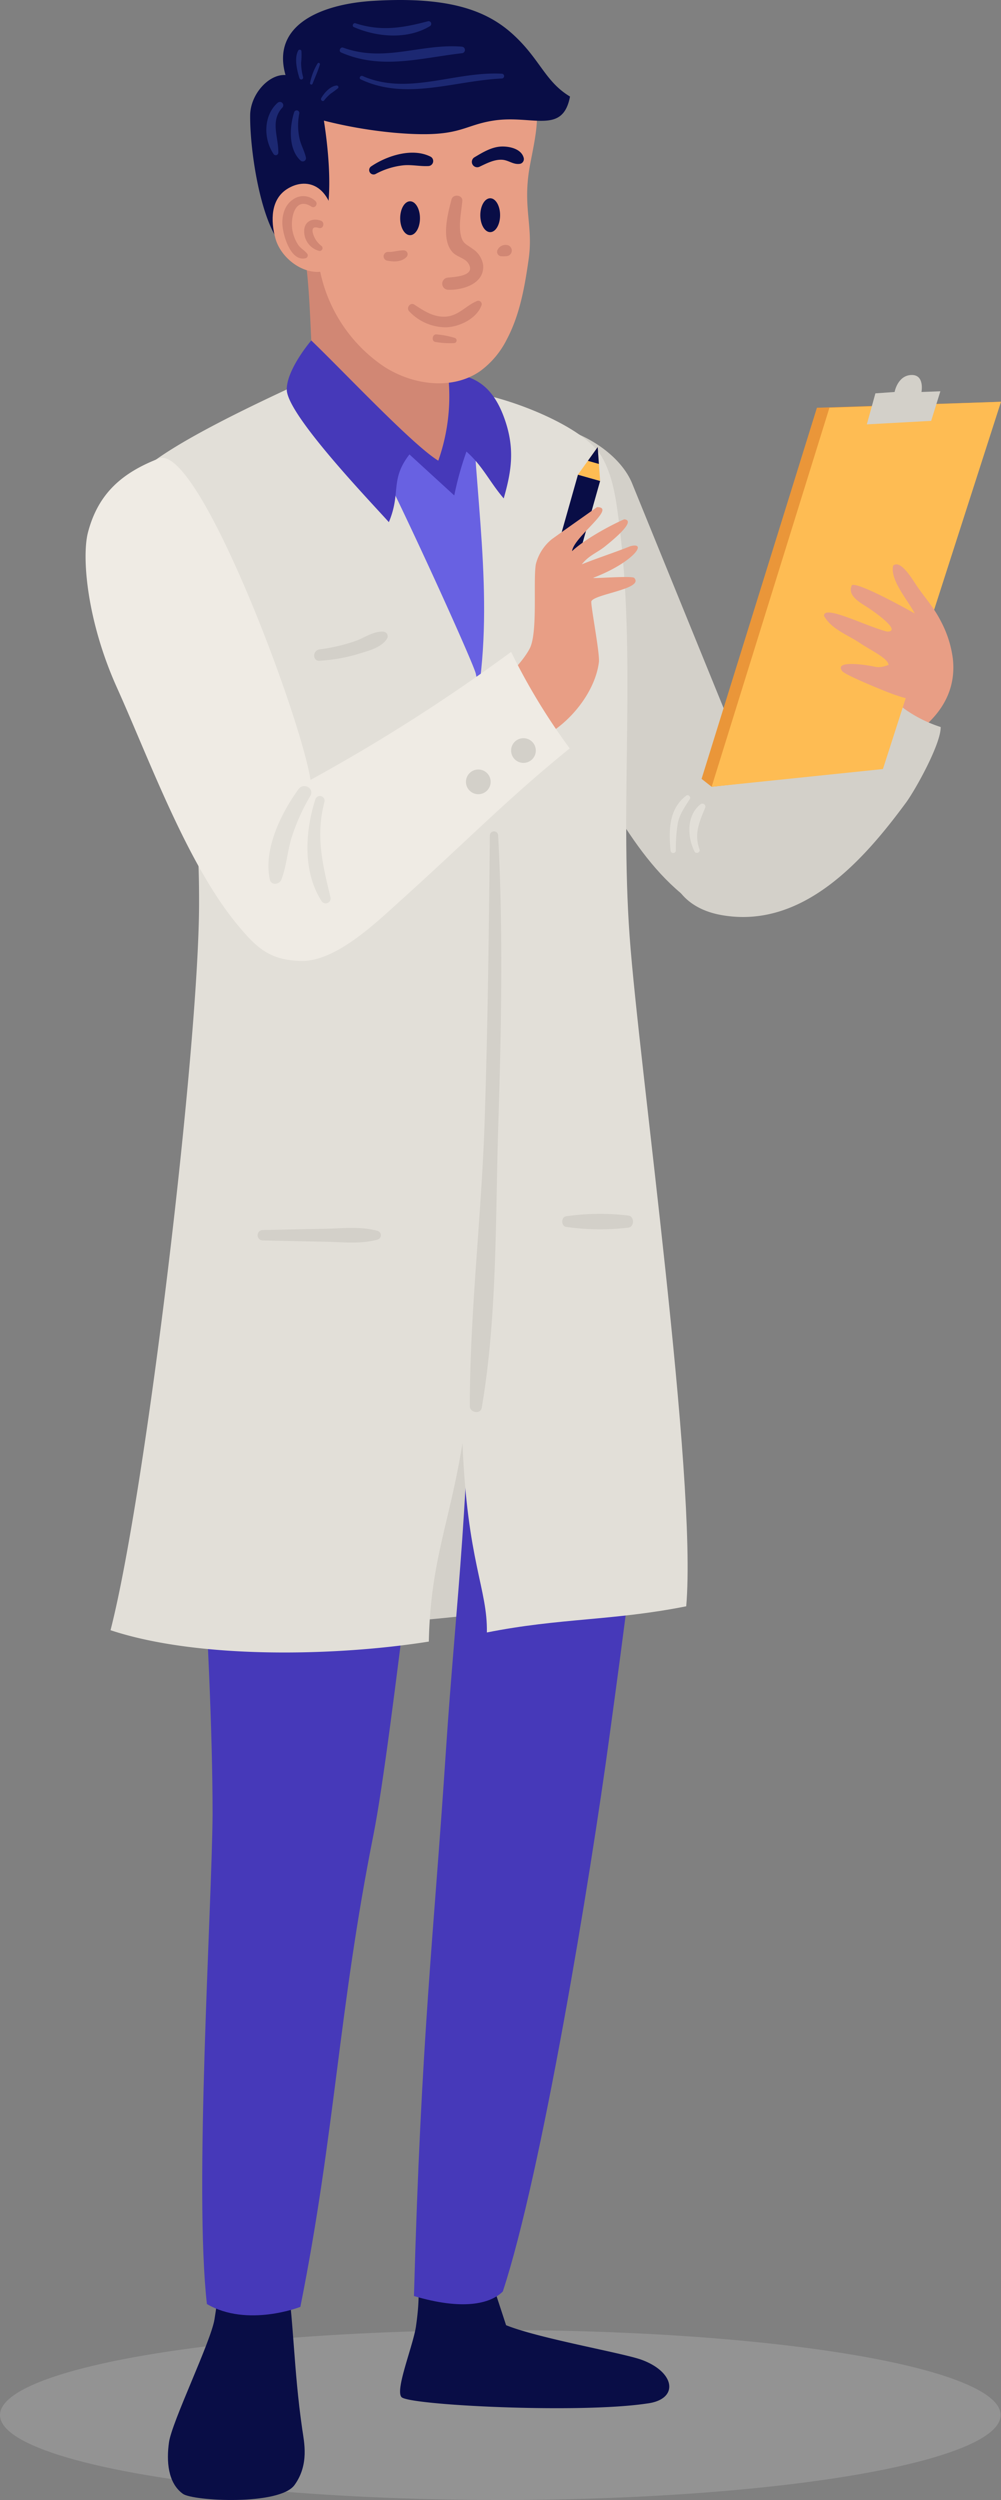 <svg xmlns="http://www.w3.org/2000/svg" xmlns:xlink="http://www.w3.org/1999/xlink" width="271.105" height="677" viewBox="0 0 271.105 677">
  <rect x="0" y="0" width="271.105" height="677" fill="#808080" stroke="none"/>
  <defs>
    <clipPath id="clip-path">
      <rect id="Rectángulo_40317" data-name="Rectángulo 40317" width="247.927" height="677" fill="none"/>
    </clipPath>
  </defs>
  <g id="Grupo_564528" data-name="Grupo 564528" transform="translate(-252 -3044.527)">
    <ellipse id="Elipse_5212" data-name="Elipse 5212" cx="135.5" cy="23" rx="135.5" ry="23" transform="translate(252 3675.527)" fill="#afafaf" opacity="0.42"/>
    <g id="Grupo_110566" data-name="Grupo 110566" transform="translate(275.178 3044.527)">
      <g id="Grupo_110565" data-name="Grupo 110565" transform="translate(0)" clip-path="url(#clip-path)">
        <path id="Trazado_191718" data-name="Trazado 191718" d="M54.575,380.739c-.751,5.253-5.754,17.342-3.919,19.249,2.092,2.171,47.984,4.49,66.42,1.729,8.775-1.056,7.851-8.454-1.4-11.844-5.044-1.849-27.927-5.8-36.712-9.371q-3.117-9.508-6.23-19.017a4.631,4.631,0,0,0-1.244-2.247,4.654,4.654,0,0,0-3.122-.668,112.044,112.044,0,0,0-12.046.608c-2.1,11.164-.139,10.28-1.751,21.561" transform="translate(34.922 249.165)" fill="#090d46"/>
        <path id="Trazado_191719" data-name="Trazado 191719" d="M13.446,410.119c-.707,5.025-.347,11,3.776,13.957,2.727,1.956,26.163,3.234,30.227-2.395,4.007-5.547,2.592-11.608,2.09-15.093-2.415-16.73-2.142-28.279-4.556-45.011-5.922.191-11.373.663-17.261,0-.693,5.346-1.08,9.9-1.958,15.268-1,6.085-11.539,27.729-12.319,33.274" transform="translate(9.144 251.261)" fill="#090d46"/>
        <path id="Trazado_191720" data-name="Trazado 191720" d="M36.225,297.939c-5.805,2.231,55.947-2.456,70.354-6.693s-21.9-87.032-21.9-87.032Z" transform="translate(24.906 141.909)" fill="#d3d0c9"/>
        <path id="Trazado_191721" data-name="Trazado 191721" d="M22.177,367.466c-.242,26.115-5.032,101.755-1.541,132.54,10.976,6.42,25.313.768,25.313.768,9.493-47.672,10.286-80.087,19.778-127.76,5.222-26.217,14.542-117.136,19.329-140,2.312.559,4.017-.559,6.329,0,1.119,43.606-3.358,76.845-6.02,117.187-3.383,51.255-6.681,76.75-8.654,147.643,13.146,3.9,20.654,2.158,24.066-1.232,10.525-31.9,23.669-111.823,28.9-150.417,7.991-58.944,15.481-109.337,4.805-167.858-17.8,6.705-94.415.3-113.145.088-3.434,16.959-2.114,36.517-3.429,53.911-1.758,23.247,4.266,88.915,4.266,135.126" transform="translate(12.223 123.929)" fill="#4639b9"/>
        <path id="Trazado_191722" data-name="Trazado 191722" d="M105.558,83.832l32.969,80.991c2.376,5.837,4.754,11.68,6.729,17.666,2.2,6.669-18.791,18.722-26.432,12.349-15.683-13.081-24.039-35.473-35.9-52.1s-21.4-35.847-21.786-56.266c-.061-3.227.137-6.575,1.612-9.446,8.976-17.49,37.086-7.254,42.808,6.8" transform="translate(42.478 47.106)" fill="#d3d0c9"/>
        <path id="Trazado_191723" data-name="Trazado 191723" d="M127.829,115.949c-5.11,9.752,3.82,14.371,11.429,7.8,6.3-5.437,8.624-11.8,7.83-18.574a25.948,25.948,0,0,1-19.259,10.773" transform="translate(87.783 73.087)" fill="#e89e85"/>
        <path id="Trazado_191724" data-name="Trazado 191724" d="M157.414,142.958c2.673-3.624,9.58-16.1,9.478-20.6a35.807,35.807,0,0,1-9.795-4.9c-4.1-3.154-8.747-5.871-11.541-10.222-1.159,7.9-3.866,16.5-10.824,20.427-7.025,3.966-15.957,1.812-23.649,4.244-18.832,5.954-27.185,37.281-3.417,41.4,22.1,3.834,38.645-15.307,49.747-30.357" transform="translate(64.697 74.521)" fill="#d3d0c9"/>
        <path id="Trazado_191725" data-name="Trazado 191725" d="M95,142.041a41.225,41.225,0,0,1,.547-7.512c.525-2.415,1.924-4.373,3.236-6.417.358-.556-.385-1.375-.949-.949-4.766,3.593-4.788,9.444-4.264,14.878a.716.716,0,0,0,1.43,0" transform="translate(64.867 88.284)" fill="#e2dfd8"/>
        <path id="Trazado_191726" data-name="Trazado 191726" d="M99.238,140.827c-1.532-4.22-.053-7.505,1.561-11.381a.831.831,0,0,0-1.21-.93c-3.9,2.964-3.724,8.878-1.7,12.88.373.736,1.634.222,1.347-.568" transform="translate(67.044 89.218)" fill="#e2dfd8"/>
        <path id="Trazado_191727" data-name="Trazado 191727" d="M75.709,59.875,13.2,93.78S38.93,164.954,37.164,195.02s0,46.712,0,46.712l94.177-10.359s2.073-49.128,1.147-76.562-3.7-73.752-3.7-73.752Z" transform="translate(9.175 41.607)" fill="#6861e2"/>
        <path id="Trazado_191728" data-name="Trazado 191728" d="M37.129,68.712c.4,4.583-.186,7.513-1.259,9.786-3.761,7.959,30.471,25.11,38.925,22.656,4.112-1.193,10.125-11.7,9.961-15.981-6.93.764-7.22-3.664-10.7-9.708-2.01-3.495-2.79-7.541-3.541-11.5q-1.823-9.63-3.646-19.257a3.876,3.876,0,0,0-.986-2.286,3.856,3.856,0,0,0-2.251-.7c-5.39-.5-29.925-6.719-28.783-1.058,1.7,8.429,1.869,23.33,2.278,28.052" transform="translate(24.191 26.611)" fill="#d18774"/>
        <path id="Trazado_191729" data-name="Trazado 191729" d="M39.311,81.195s13.864,18.835,34.94,11.5,8.058-25.364,8.058-25.364l-9.764-7.654s6.244,9.747.837,26.617c0,0-28.524-20.03-34.071-15.451s0,10.351,0,10.351" transform="translate(25.604 41.47)" fill="#6861e2"/>
        <path id="Trazado_191730" data-name="Trazado 191730" d="M12.362,85.566c-2.734,2.5-5.412,5.21-6.883,8.608-1.6,3.7-1.625,7.883-1.375,11.91a98.094,98.094,0,0,0,7.19,31.168c3.727,9.044,8.805,17.522,11.944,26.786,4.208,12.425,4.764,25.769,4.729,38.89C27.862,241.734,13.64,361.861,3.987,399.447c23.9,7.929,61.333,7.042,86.206,3.081.461-21.844,5.641-32.142,9.115-53.715,2.186-13.583,13.28-162.972,3.61-208.385-.583-2.737-19.291-44.086-28.291-61.371C68.76,67.785,66.56,56.549,55.3,61.783,44.626,66.748,21.043,77.639,12.362,85.566" transform="translate(2.77 42.014)" fill="#e2dfd8"/>
        <path id="Trazado_191731" data-name="Trazado 191731" d="M63.767,62.723c10.319,1.469,30.264,9.195,35.02,17.3,3.03,5.168,3.863,11.29,4.636,17.23,4.869,37.445.249,75.074,2.959,112.742,2.524,35.1,18.322,146.348,15.329,181.405-19.874,3.954-34.118,3.136-53.995,7.09.215-11.83-5.307-19.061-6.605-51.25-1.268-31.447-.742-91.257-1.215-102.806-1.666-40.764-1.783-57.015,5.212-98.608,4.729-28.12-.995-56.939-1.341-83.1" transform="translate(40.966 43.586)" fill="#e2dfd8"/>
        <path id="Trazado_191732" data-name="Trazado 191732" d="M66.82,133.913c-.241,25.778-.558,51.571-1.4,77.337-.841,25.673-4,51.574-4.022,77.223,0,1.795,2.915,2.317,3.234.437,4.215-24.744,3.681-51.108,4.469-76.147.827-26.281,1.351-52.581-.024-78.85a1.128,1.128,0,0,0-2.254,0" transform="translate(42.664 92.3)" fill="#d3d0c9"/>
        <path id="Trazado_191733" data-name="Trazado 191733" d="M28.856,199.58c5.532.112,11.064.244,16.6.336,4.8.08,9.913.744,14.549-.575A1.224,1.224,0,0,0,60,197c-4.6-1.308-9.785-.654-14.549-.575-5.532.095-11.064.225-16.6.337a1.409,1.409,0,0,0,0,2.817" transform="translate(19.107 136.334)" fill="#d3d0c9"/>
        <path id="Trazado_191734" data-name="Trazado 191734" d="M77.24,197.479a64.659,64.659,0,0,0,16.874.188c1.615-.219,1.615-3.042,0-3.259a64.66,64.66,0,0,0-16.874.188c-1.427.192-1.429,2.69,0,2.883" transform="translate(52.93 134.769)" fill="#d3d0c9"/>
        <path id="Trazado_191735" data-name="Trazado 191735" d="M38,108.8a45.511,45.511,0,0,0,10.49-1.847c2.668-.834,6.275-1.673,7.788-4.164a1.249,1.249,0,0,0-1.066-1.859c-2.683-.173-5.161,1.737-7.669,2.586A48.013,48.013,0,0,1,38,105.724c-1.912.237-2.015,3.217,0,3.078" transform="translate(25.382 70.129)" fill="#d3d0c9"/>
        <path id="Trazado_191736" data-name="Trazado 191736" d="M59.8,103.6c3.376-8.061.234-11.422,5.576-18.341l12.137,11.11a86.932,86.932,0,0,1,3.3-11.883c4.493,4,6.181,8.115,10.093,12.685,2.112-7.442,3.176-13.658,0-22.169-3.275-8.771-8.505-11.319-15.1-11.652a52.372,52.372,0,0,1-2.62,23.6c-6.9-4.2-25.566-24.079-34.4-32.554,0,0-6.639,7.742-6.639,13.268,0,6.664,21.846,29.5,27.651,35.932" transform="translate(22.34 37.801)" fill="#4639b9"/>
        <path id="Trazado_191737" data-name="Trazado 191737" d="M129.67,65.812l-31.237,100.5,2.725,2.137,43-4.805,35.366-99.455Z" transform="translate(68.401 44.608)" fill="#ea9639"/>
        <path id="Trazado_191738" data-name="Trazado 191738" d="M131.942,65.812l-31.9,102.642,46.391-4.805,31.976-99.455Z" transform="translate(69.518 44.608)" fill="#febc53"/>
        <path id="Trazado_191739" data-name="Trazado 191739" d="M152.874,115.606a29.58,29.58,0,0,0-3.122-9.834c-2.195-4.351-4.529-6.534-7.185-10.619-1.315-2.02-4.091-6.256-5.856-4.615-.9,3.861,4.054,9.4,5.856,12.937-4.081-2.308-15.629-8.554-17.02-7.661-1.225,2.556,1.534,4.305,3.934,5.812s9.71,6.766,5.612,6.754c-5.7-1.415-17.227-7.447-17.095-4.247,2.107,3.71,6.336,5.037,9.864,7.434,2.692,1.825,7.508,4.039,7.613,5.839-2.954,1.058-3.08.473-6.19.049s-8.2-.791-6.347,1.647c.844,1.114,13.656,6.337,14.878,6.6,11.352,4.046,13.395-3.737,15.058-10.1" transform="translate(81.997 62.659)" fill="#e89e85"/>
        <path id="Trazado_191740" data-name="Trazado 191740" d="M127.16,64.888l-2.322,8.4,17.427-.949,2.49-8.008-5.115.186s.919-4.754-2.78-4.6-4.5,4.6-4.5,4.6Z" transform="translate(86.75 41.632)" fill="#d3d0c9"/>
        <path id="Trazado_191741" data-name="Trazado 191741" d="M42.058,69.8a41.164,41.164,0,0,0,17.8,28.073c7.714,4.939,18.352,6.395,25.891,1.192a23.82,23.82,0,0,0,7.241-8.581c3.549-6.678,4.873-14.285,5.937-21.771,1.312-9.21-1.771-14.161.386-25.591,1.727-9.142,4.1-17.88-2.459-24.474C92.313,14.076,78.562,8.2,72.627,5.7,66.349,3.045,59.356.989,52.785,2.791,47.181,4.33,42.7,8.454,38.625,12.6c-18.937,19.269-.031,33.6,3.432,57.2" transform="translate(21.072 1.467)" fill="#e89e85"/>
        <path id="Trazado_191742" data-name="Trazado 191742" d="M65.282,35.942c17.841,1.568,18.18-1.917,26.873-3.278,10.524-1.649,18.79,3.944,20.773-6.522-6.819-4.08-8.095-10.186-15.571-16.944C90.179,2.71,79.9-.983,59.677.229c-14.115.846-27.688,6.493-23.8,20.088-4.591-.281-9.52,5.253-9.575,10.888-.117,11.886,4.315,37.812,12.742,37.152,11.8-.925,8.612-26.807,7.229-35.693a123.228,123.228,0,0,0,19.013,3.278" transform="translate(18.273 0)" fill="#090d46"/>
        <path id="Trazado_191743" data-name="Trazado 191743" d="M33.72,30.845c-4.368,2.841-4.369,8.551-3.093,13.273s6.164,8.912,11.052,9.117c6.505.271,5.668-7.41,5.256-11.891-1.127-12.258-8.178-13.773-13.215-10.5" transform="translate(20.77 20.395)" fill="#e89e85"/>
        <path id="Trazado_191744" data-name="Trazado 191744" d="M55.632,36.751c0,2.534-1.2,4.588-2.681,4.588s-2.68-2.054-2.68-4.588,1.2-4.59,2.68-4.59,2.681,2.056,2.681,4.59" transform="translate(34.933 22.349)" fill="#090d46"/>
        <path id="Trazado_191745" data-name="Trazado 191745" d="M68.436,36.264c0,2.534-1.2,4.588-2.68,4.588s-2.681-2.054-2.681-4.588,1.2-4.588,2.681-4.588,2.68,2.054,2.68,4.588" transform="translate(43.831 22.012)" fill="#090d46"/>
        <path id="Trazado_191746" data-name="Trazado 191746" d="M59.495,32.316c-1.019,3.958-2.875,10.8.315,14.281,1.154,1.261,3.376,1.573,4.276,3.034,2.073,3.366-3.471,3.605-5.514,3.82a1.649,1.649,0,0,0,0,3.295c3.93.131,9.829-1.58,9.514-6.588a6.277,6.277,0,0,0-2.719-4.395c-1.947-1.488-2.981-1.427-3.444-4.366-.427-2.707.266-5.959.508-8.683.151-1.7-2.524-2.005-2.937-.4" transform="translate(39.599 21.724)" fill="#d18774"/>
        <path id="Trazado_191747" data-name="Trazado 191747" d="M51.844,50.922A13.654,13.654,0,0,0,61.957,55.25c3.678-.181,8.225-2.424,9.495-6.017a.932.932,0,0,0-1.139-1.141c-3.149,1.247-5.115,4.151-8.793,4.278-3.19.11-5.725-1.586-8.28-3.261-1.112-.73-2.3.893-1.4,1.812" transform="translate(35.805 33.385)" fill="#d18774"/>
        <path id="Trazado_191748" data-name="Trazado 191748" d="M56.21,55.477a22.929,22.929,0,0,0,5.039.308.719.719,0,0,0,.19-1.405,22.837,22.837,0,0,0-4.953-.947c-1.154-.122-1.437,1.876-.276,2.044" transform="translate(38.545 37.127)" fill="#d18774"/>
        <path id="Trazado_191749" data-name="Trazado 191749" d="M40.464,32.731a4.715,4.715,0,0,0-6.1-.514c-2.286,1.461-3.078,4.356-2.9,6.936.205,2.937,2.259,9.973,6.276,9a.8.8,0,0,0,.476-1.171c-.712-.936-1.744-1.441-2.447-2.4a10.434,10.434,0,0,1-1.483-3.444c-.839-3.122.276-10.008,5.053-6.952.9.578,1.842-.71,1.122-1.454" transform="translate(21.849 21.78)" fill="#d18774"/>
        <path id="Trazado_191750" data-name="Trazado 191750" d="M47.068,30.164a20.387,20.387,0,0,1,7.549-2.351c2.264-.212,4.478.322,6.729.205a1.355,1.355,0,0,0,.678-2.505c-4.939-2.558-11.863-.32-16.159,2.592a1.193,1.193,0,0,0,1.2,2.059" transform="translate(31.484 16.951)" fill="#090d46"/>
        <path id="Trazado_191751" data-name="Trazado 191751" d="M63.876,28.858c1.834-.868,3.856-1.937,5.944-1.869,1.893.063,3.142,1.451,5.061,1.09a1.317,1.317,0,0,0,.908-1.6c-.625-2.4-3.744-3.129-5.969-3.066-2.7.075-5.163,1.6-7.41,2.937a1.454,1.454,0,0,0,1.466,2.508" transform="translate(42.87 16.267)" fill="#090d46"/>
        <path id="Trazado_191752" data-name="Trazado 191752" d="M48.464,42.76c1.82.375,3.981.463,5.378-.981A1.053,1.053,0,0,0,53.106,40c-1.464-.034-2.853.5-4.327.427a1.192,1.192,0,0,0-.315,2.33" transform="translate(33.09 27.797)" fill="#d18774"/>
        <path id="Trazado_191753" data-name="Trazado 191753" d="M66.668,42.183a8.48,8.48,0,0,0,1.607,0,1.524,1.524,0,0,0,0-3.046,2.4,2.4,0,0,0-2.469,1.522,1.238,1.238,0,0,0,.863,1.52" transform="translate(45.689 27.193)" fill="#d18774"/>
        <path id="Trazado_191754" data-name="Trazado 191754" d="M39.42,35.367c-2.271-.808-4.483.207-4.488,2.807a5.449,5.449,0,0,0,4.014,5.376.768.768,0,0,0,.588-1.4A6.446,6.446,0,0,1,37.252,38.6c-.269-1.363.381-1.636,1.624-1.261,1.275.386,1.771-1.537.544-1.975" transform="translate(24.274 24.388)" fill="#d18774"/>
        <path id="Trazado_191755" data-name="Trazado 191755" d="M44.075,13.326c12.283,5.815,25.259.383,38.193-.229a.65.65,0,0,0,0-1.3c-12.836-.68-25.371,6-37.668.631-.6-.263-1.137.608-.525.9" transform="translate(30.44 8.164)" fill="#1c2872"/>
        <path id="Trazado_191756" data-name="Trazado 191756" d="M40.971,9.066c10.876,4.754,21.386,1.522,32.7.212a.89.89,0,0,0,0-1.778c-11.2-.9-20.857,4.363-32.147.259-.753-.275-1.295.981-.551,1.307" transform="translate(28.224 5.139)" fill="#1c2872"/>
        <path id="Trazado_191757" data-name="Trazado 191757" d="M42.979,4.982c6.285,2.749,14.551,3.436,20.632-.266a.719.719,0,0,0-.553-1.308c-6.886,1.815-12.664,2.8-19.646.544-.6-.192-1.025.771-.434,1.031" transform="translate(29.67 2.35)" fill="#1c2872"/>
        <path id="Trazado_191758" data-name="Trazado 191758" d="M31.938,16.529c-3.856,3.415-3.871,9.758-1.1,13.866a.7.7,0,0,0,1.292-.349c.071-4.244-2.273-8.607,1.1-12.229a.911.911,0,0,0-1.286-1.288" transform="translate(20.072 11.313)" fill="#1c2872"/>
        <path id="Trazado_191759" data-name="Trazado 191759" d="M33.7,18.139c-1.268,3.915-1.6,10.022,1.727,13.086a.874.874,0,0,0,1.449-.842c-.4-1.808-1.378-3.407-1.753-5.246a16.546,16.546,0,0,1-.044-6.619.716.716,0,0,0-1.38-.38" transform="translate(22.793 12.253)" fill="#1c2872"/>
        <path id="Trazado_191760" data-name="Trazado 191760" d="M35.533,15.385a15.586,15.586,0,0,1-.541-3.912,18.37,18.37,0,0,0,.083-3.2.475.475,0,0,0-.859-.112c-1.134,2.054-.334,5.369.327,7.493a.514.514,0,0,0,.99-.273" transform="translate(23.381 5.518)" fill="#1c2872"/>
        <path id="Trazado_191761" data-name="Trazado 191761" d="M36.561,15.664c.675-1.715,1.463-3.419,1.98-5.19a.35.35,0,0,0-.636-.268,16.282,16.282,0,0,0-2.029,5.269.355.355,0,0,0,.685.188" transform="translate(24.923 6.981)" fill="#1c2872"/>
        <path id="Trazado_191762" data-name="Trazado 191762" d="M38.457,17.71a12.254,12.254,0,0,1,1.805-1.861A23.948,23.948,0,0,0,42.211,14.4c.351-.337-.027-.792-.429-.736-1.734.237-3.295,1.995-4.108,3.439-.266.473.412,1.056.783.6" transform="translate(26.138 9.495)" fill="#1c2872"/>
        <rect id="Rectángulo_40316" data-name="Rectángulo 40316" width="38.529" height="6.242" transform="matrix(0.272, -0.962, 0.962, 0.272, 122.873, 165.606)" fill="#090d46"/>
        <path id="Trazado_191763" data-name="Trazado 191763" d="M84.689,80.594l-6.015-1.7,2.69-3.737,2.668-3.724L84.353,76Z" transform="translate(54.671 49.639)" fill="#febc53"/>
        <path id="Trazado_191764" data-name="Trazado 191764" d="M74.845,102.41l-.5-.142a2.86,2.86,0,0,1-1.975-3.53l.292-1.029,6.007,1.7-.292,1.029a2.86,2.86,0,0,1-3.53,1.975" transform="translate(50.214 67.898)" fill="#febc53"/>
        <path id="Trazado_191765" data-name="Trazado 191765" d="M83.251,76l-2.99-.846,2.668-3.724Z" transform="translate(55.773 49.639)" fill="#090d46"/>
        <path id="Trazado_191766" data-name="Trazado 191766" d="M93.388,106.488c1.059-1.978,14.342-3.33,11.588-6.3-.605-.654-11.915.292-11.054-.037,10.619-4.058,14.949-9.827,9.995-8.542-4.356,1.758-8.781,3.151-13.135,4.908,1.963-2.464,4.117-3.1,6.356-4.908s8.547-6.981,5.119-7.29c-4.178,1.859-10.781,5.5-14.112,8.63.451-3.871,12.273-11.925,6.768-11.925-4.08,2.893-8.176,5.759-12.237,8.678A12.72,12.72,0,0,0,78.33,96.52c-.759,4.71.581,18.464-1.649,22.786-2.263,4.385-9.278,11.339-13.927,12.825.681,14.72,4.846,16.99,16.808,11.468,7.525-3.473,14.808-12.246,15.854-20.585.3-2.4-2.358-15.915-2.029-16.527" transform="translate(43.608 56.306)" fill="#e89e85"/>
        <path id="Trazado_191767" data-name="Trazado 191767" d="M8.508,135.413c8.82,19.578,19,47.773,32.717,64.3,5.3,6.391,8.837,9.48,17.139,9.68,9.349.225,20.146-10.207,27.086-16.474,18.624-16.815,28.895-27.479,45.667-41.086A169.817,169.817,0,0,1,115.25,125.7a484.518,484.518,0,0,1-54.323,34.661c-2.939-18.073-30.444-91.132-41.037-87.047C9.895,77.171,3.4,82.808.649,93.338c-1.695,6.473-.4,23.747,7.859,42.074" transform="translate(0 50.833)" fill="#efebe4"/>
        <path id="Trazado_191768" data-name="Trazado 191768" d="M74.685,121.289a3.344,3.344,0,1,1-3.344-3.344,3.343,3.343,0,0,1,3.344,3.344" transform="translate(47.251 81.96)" fill="#d3d0c9"/>
        <path id="Trazado_191769" data-name="Trazado 191769" d="M67.47,126.291a3.344,3.344,0,1,1-3.344-3.344,3.343,3.343,0,0,1,3.344,3.344" transform="translate(42.238 85.436)" fill="#d3d0c9"/>
        <path id="Trazado_191770" data-name="Trazado 191770" d="M37.368,126.424c-4.681,6.432-9.563,16.3-7.769,24.473.375,1.705,2.612,1.373,3.134,0,1.359-3.563,1.612-7.51,2.708-11.178a54.057,54.057,0,0,1,5.108-11.435c1.208-2.1-1.814-3.739-3.181-1.859" transform="translate(20.304 87.279)" fill="#e2dfd8"/>
        <path id="Trazado_191771" data-name="Trazado 191771" d="M37.6,128.075c-2.8,8.729-3.451,19.569,1.676,27.564a1.329,1.329,0,0,0,2.417-1.019c-2.159-8.969-4.054-16.651-1.627-25.866a1.28,1.28,0,0,0-2.466-.68" transform="translate(24.634 88.376)" fill="#e2dfd8"/>
      </g>
    </g>
  </g>
</svg>
